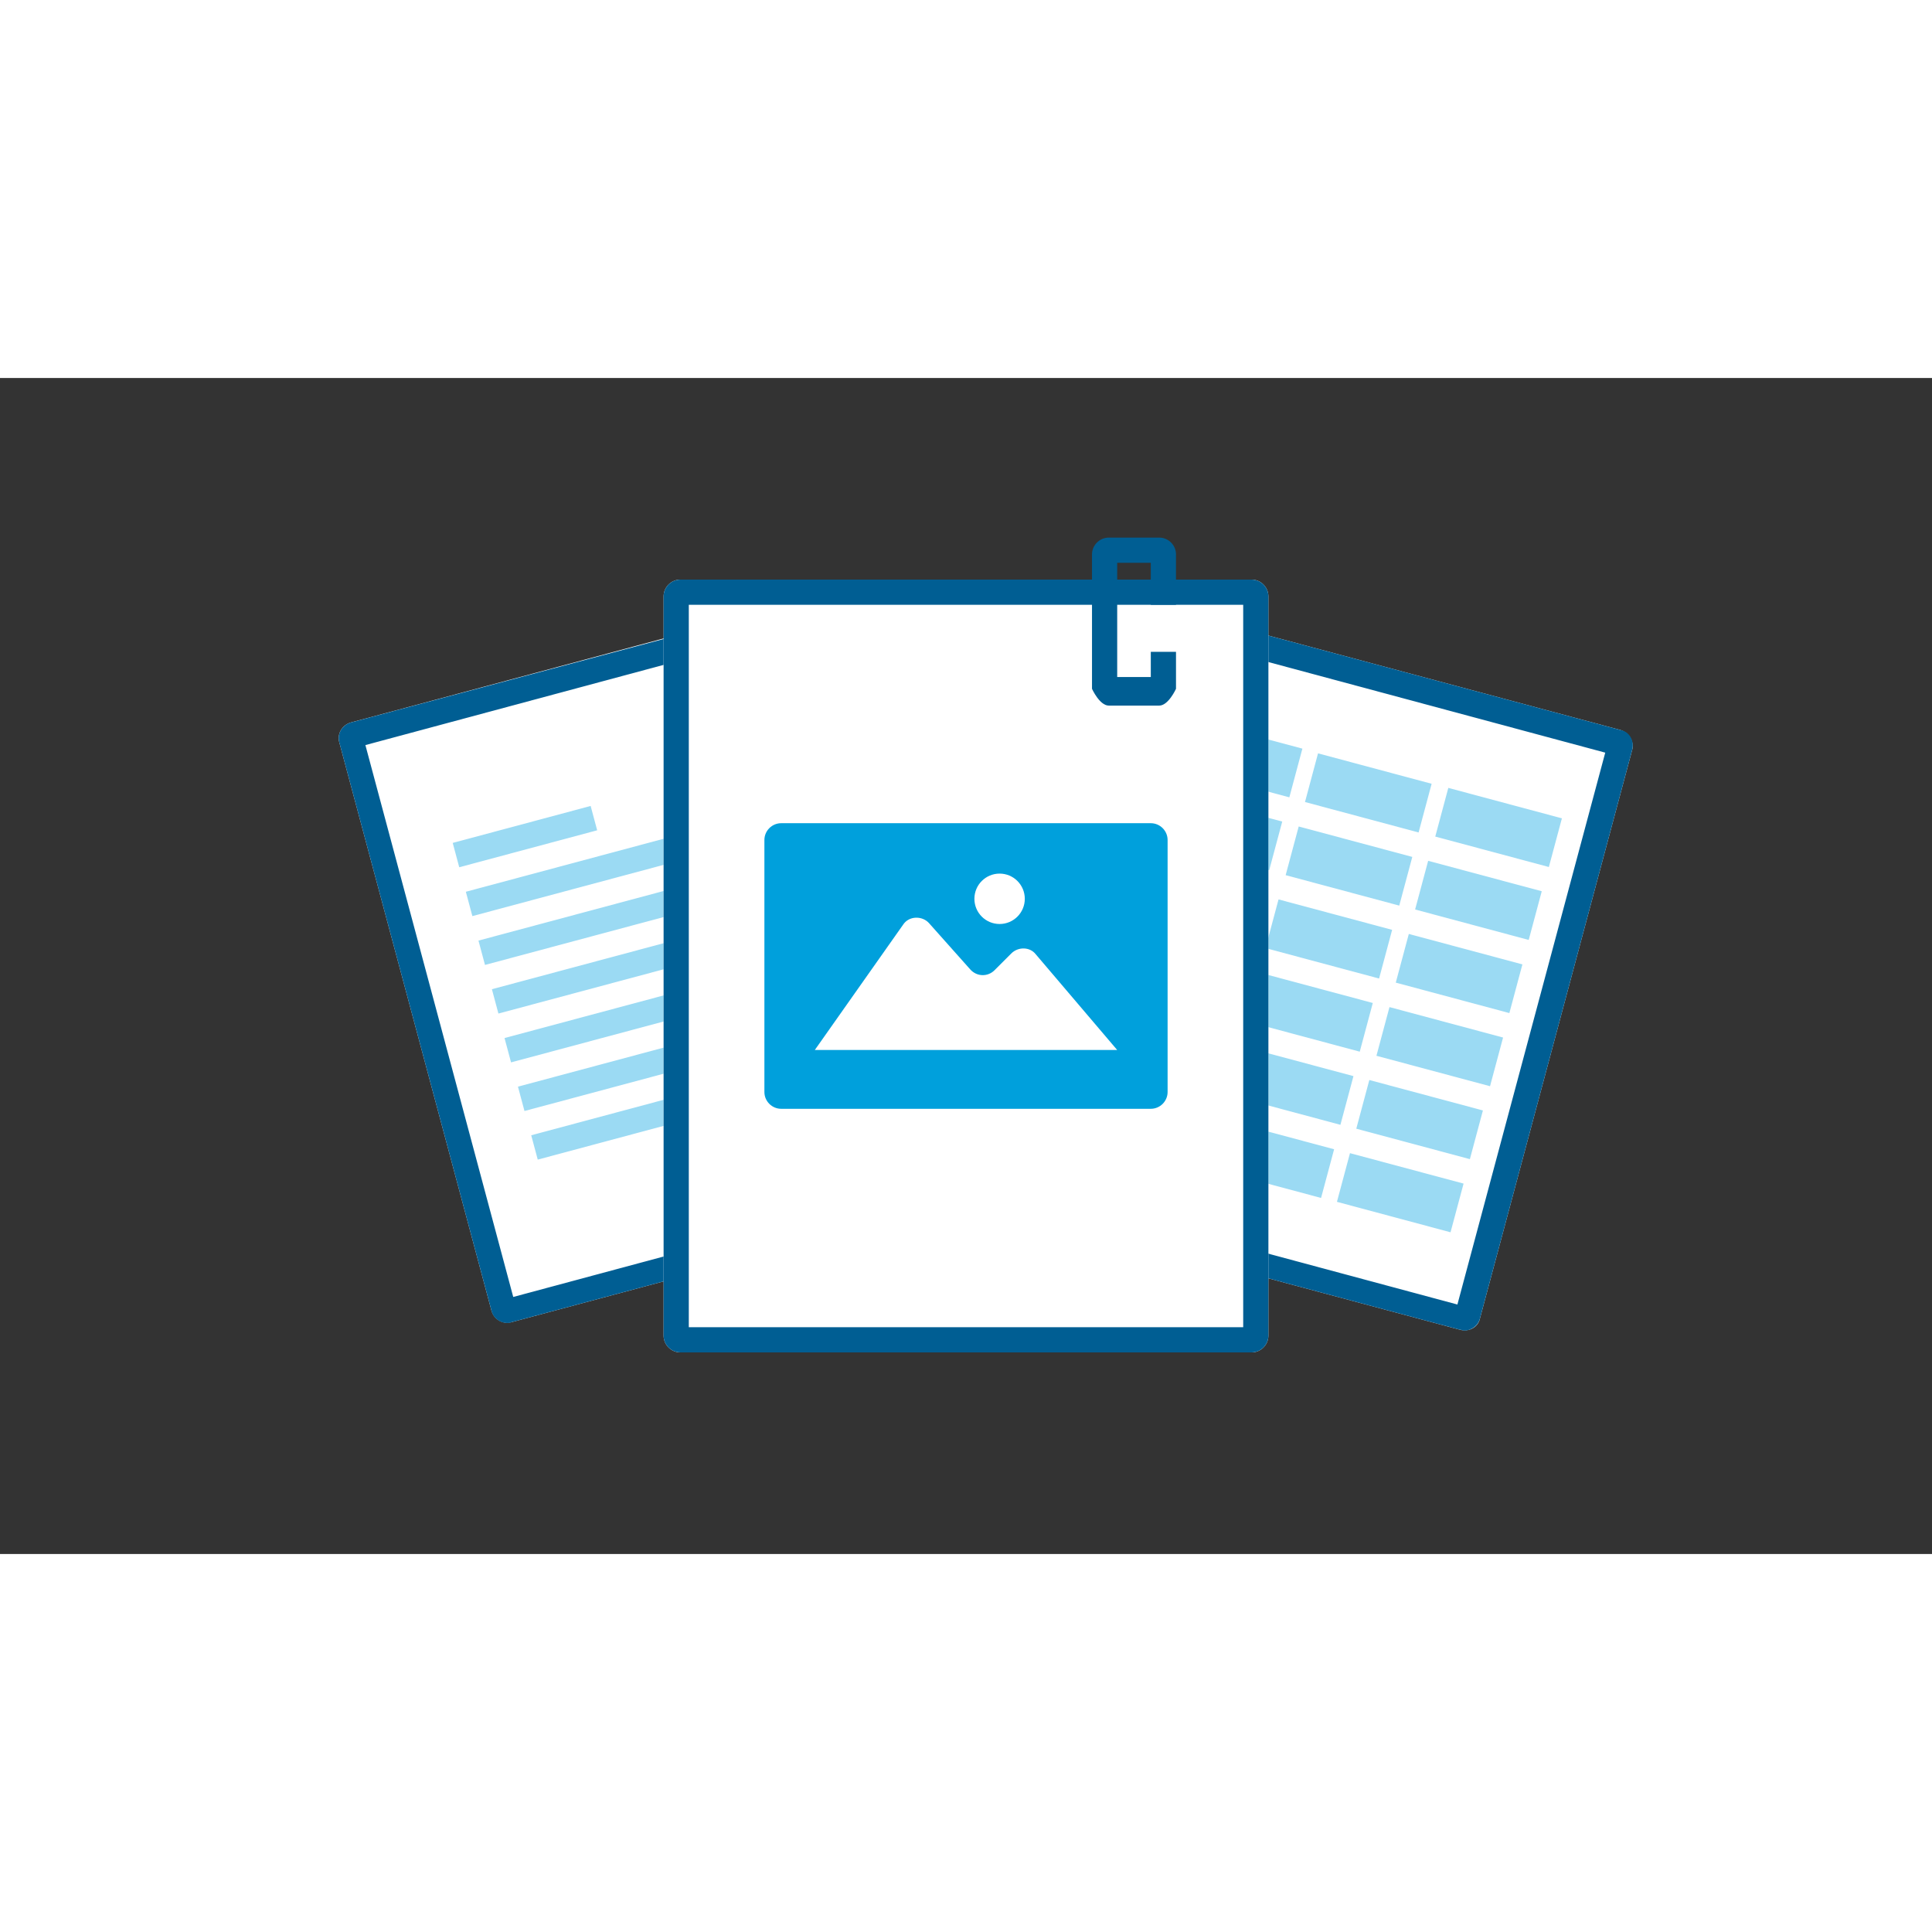 <?xml version="1.0" encoding="UTF-8"?>
<svg width="230px" height="230px" viewBox="0 0 230 140" version="1.1" xmlns="http://www.w3.org/2000/svg" xmlns:xlink="http://www.w3.org/1999/xlink">
    <rect x="0" y="0" width="230" height="140" fill="#333333" stroke="none"/>
    <g stroke="none" stroke-width="1" fill="none" fill-rule="evenodd">
        <g transform="translate(40, 19)">
            <path d="M152.9,22.9 L100.7,8.9 C99.6,8.6 98.5,9.2 98.3,10.3 L80.2,77.9 C79.9,79 80.5,80.1 81.6,80.3 L133.8,94.3 C134.9,94.6 136,94 136.2,92.9 L154.3,25.3 C154.6,24.3 153.9,23.2 152.9,22.9 L152.9,22.9 Z" fill="#FFFFFF"></path>
            <path d="M100.2,8.8 C99.3,8.8 98.5,9.4 98.3,10.3 L80.2,77.9 C79.9,79 80.5,80.1 81.6,80.3 L133.8,94.3 C134,94.3 134.1,94.4 134.3,94.4 C135.2,94.4 136,93.8 136.2,92.9 L154.3,25.3 C154.6,24.2 154,23.1 152.9,22.9 L100.7,8.9 C100.5,8.9 100.4,8.8 100.2,8.8 M100.9,12.1 L151.1,25.6 L133.5,91.3 L83.3,77.8 L100.9,12.1" fill="#005E93"></path>
            <polygon fill="#9BDAF3" points="116.909 25.684 130.432 29.307 128.879 35.103 115.356 31.479"></polygon>
            <polygon fill="#9BDAF3" points="132.418 29.797 145.941 33.42 144.388 39.216 130.865 35.592"></polygon>
            <polygon fill="#9BDAF3" points="114.607 34.391 128.13 38.014 126.577 43.81 113.054 40.186"></polygon>
            <polygon fill="#9BDAF3" points="130.019 38.478 143.542 42.101 141.989 47.897 128.466 44.273"></polygon>
            <polygon fill="#9BDAF3" points="112.207 43.073 125.73 46.696 124.177 52.492 110.654 48.868"></polygon>
            <polygon fill="#9BDAF3" points="127.716 47.185 141.239 50.808 139.686 56.604 126.163 52.98"></polygon>
            <polygon fill="#9BDAF3" points="109.905 51.78 123.428 55.403 121.875 61.199 108.352 57.575"></polygon>
            <polygon fill="#9BDAF3" points="125.414 55.892 138.937 59.516 137.384 65.311 123.861 61.688"></polygon>
            <polygon fill="#9BDAF3" points="107.603 60.487 121.126 64.11 119.573 69.906 106.049 66.282"></polygon>
            <polygon fill="#9BDAF3" points="123.015 64.574 136.538 68.197 134.985 73.993 121.462 70.369"></polygon>
            <polygon fill="#9BDAF3" points="105.3 69.194 118.823 72.817 117.27 78.613 103.747 74.989"></polygon>
            <polygon fill="#9BDAF3" points="101.523 21.501 115.046 25.124 113.493 30.92 99.97 27.296"></polygon>
            <polygon fill="#9BDAF3" points="99.124 30.182 112.647 33.805 111.094 39.601 97.571 35.977"></polygon>
            <polygon fill="#9BDAF3" points="96.821 38.889 110.344 42.512 108.791 48.308 95.268 44.684"></polygon>
            <polygon fill="#9BDAF3" points="94.519 47.596 108.042 51.219 106.489 57.016 92.966 53.392"></polygon>
            <polygon fill="#9BDAF3" points="92.12 56.278 105.643 59.901 104.09 65.697 90.567 62.073"></polygon>
            <polygon fill="#9BDAF3" points="89.817 64.985 103.34 68.608 101.787 74.404 88.264 70.78"></polygon>
            <polygon fill="#9BDAF3" points="120.712 73.281 134.235 76.904 132.682 82.7 119.159 79.076"></polygon>
            <path d="M53.9,8 L1.8,22 C0.7,22.3 0.1,23.4 0.4,24.4 L18.5,92 C18.8,93.1 19.9,93.7 20.9,93.4 L73.1,79.4 C74.2,79.1 74.8,78 74.5,77 L56.4,9.5 C56.1,8.4 55,7.8 53.9,8" fill="#FFFFFF"></path>
            <path d="M54.4,8 C54.2,8 54.1,8 53.9,8.1 L1.8,22 C0.7,22.3 0.1,23.4 0.4,24.4 L18.5,92 C18.7,92.9 19.5,93.5 20.4,93.5 C20.6,93.5 20.7,93.5 20.9,93.4 L73.1,79.4 C74.2,79.1 74.8,78 74.5,77 L56.4,9.5 C56.1,8.6 55.3,8 54.4,8 M53.7,11.2 L71.3,76.9 L21.1,90.4 L3.5,24.7 L53.7,11.2" fill="#005E93"></path>
            <polygon fill="#9BDAF3" points="13.895 36.346 30.315 31.946 31.092 34.844 14.671 39.244"></polygon>
            <polygon fill="#9BDAF3" points="15.458 42.162 52.162 32.328 52.939 35.225 16.234 45.06"></polygon>
            <polygon fill="#9BDAF3" points="16.961 47.975 53.665 38.141 54.442 41.038 17.737 50.873"></polygon>
            <polygon fill="#9BDAF3" points="18.56 53.763 55.264 43.929 56.041 46.826 19.336 56.661"></polygon>
            <polygon fill="#9BDAF3" points="20.063 59.576 56.767 49.742 57.544 52.639 20.839 62.474"></polygon>
            <polygon fill="#9BDAF3" points="21.662 65.364 58.366 55.53 59.143 58.427 22.438 68.262"></polygon>
            <polygon fill="#9BDAF3" points="23.241 71.151 53.184 63.128 53.961 66.026 24.017 74.049"></polygon>
            <path d="M109,5 L41,5 C39.9,5 39,5.9 39,7 L39,95 C39,96.1 39.9,97 41,97 L109,97 C110.1,97 111,96.1 111,95 L111,7 C111,5.9 110.1,5 109,5" fill="#FFFFFF"></path>
            <path d="M109,5 L41,5 C39.9,5 39,5.9 39,7 L39,95 C39,96.1 39.9,97 41,97 L109,97 C110.1,97 111,96.1 111,95 L111,7 C111,5.9 110.1,5 109,5 L109,5 Z M42,94 L108,94 L108,8 L42,8 L42,94 Z" fill="#005E93"></path>
            <path d="M90,2 L90,18 C90,18 90.9,20 92,20 L98,20 C99.1,20 100,18 100,18 L100,13.6 L97,13.6 L97,16.6 L93,16.6 L93,3 L97,3 L97,8 L100,8 L100,2 C100,0.9 99.1,0 98,0 L92,0 C90.9,0 90,0.9 90,2" fill="#005E93"></path>
            <path d="M97,34 L53,34 C51.9,34 51,34.9 51,36 L51,66 C51,67.1 51.9,68 53,68 L97,68 C98.1,68 99,67.1 99,66 L99,36 C99,34.9 98.1,34 97,34" fill="#00A0DC"></path>
            <path d="M57,61 L67.5,46.1 C68.2,45 69.8,45 70.6,45.9 L75.5,51.4 C76.3,52.3 77.6,52.3 78.4,51.5 L80.4,49.5 C81.2,48.7 82.6,48.7 83.3,49.6 L93,61 L57,61 Z" fill="#FFFFFF"></path>
            <path d="M79,40 C80.657,40 82,41.343 82,43 C82,44.657 80.657,46 79,46 C77.343,46 76,44.657 76,43 C76,41.343 77.343,40 79,40" fill="#FFFFFF"></path>
        </g>
    </g>
</svg>